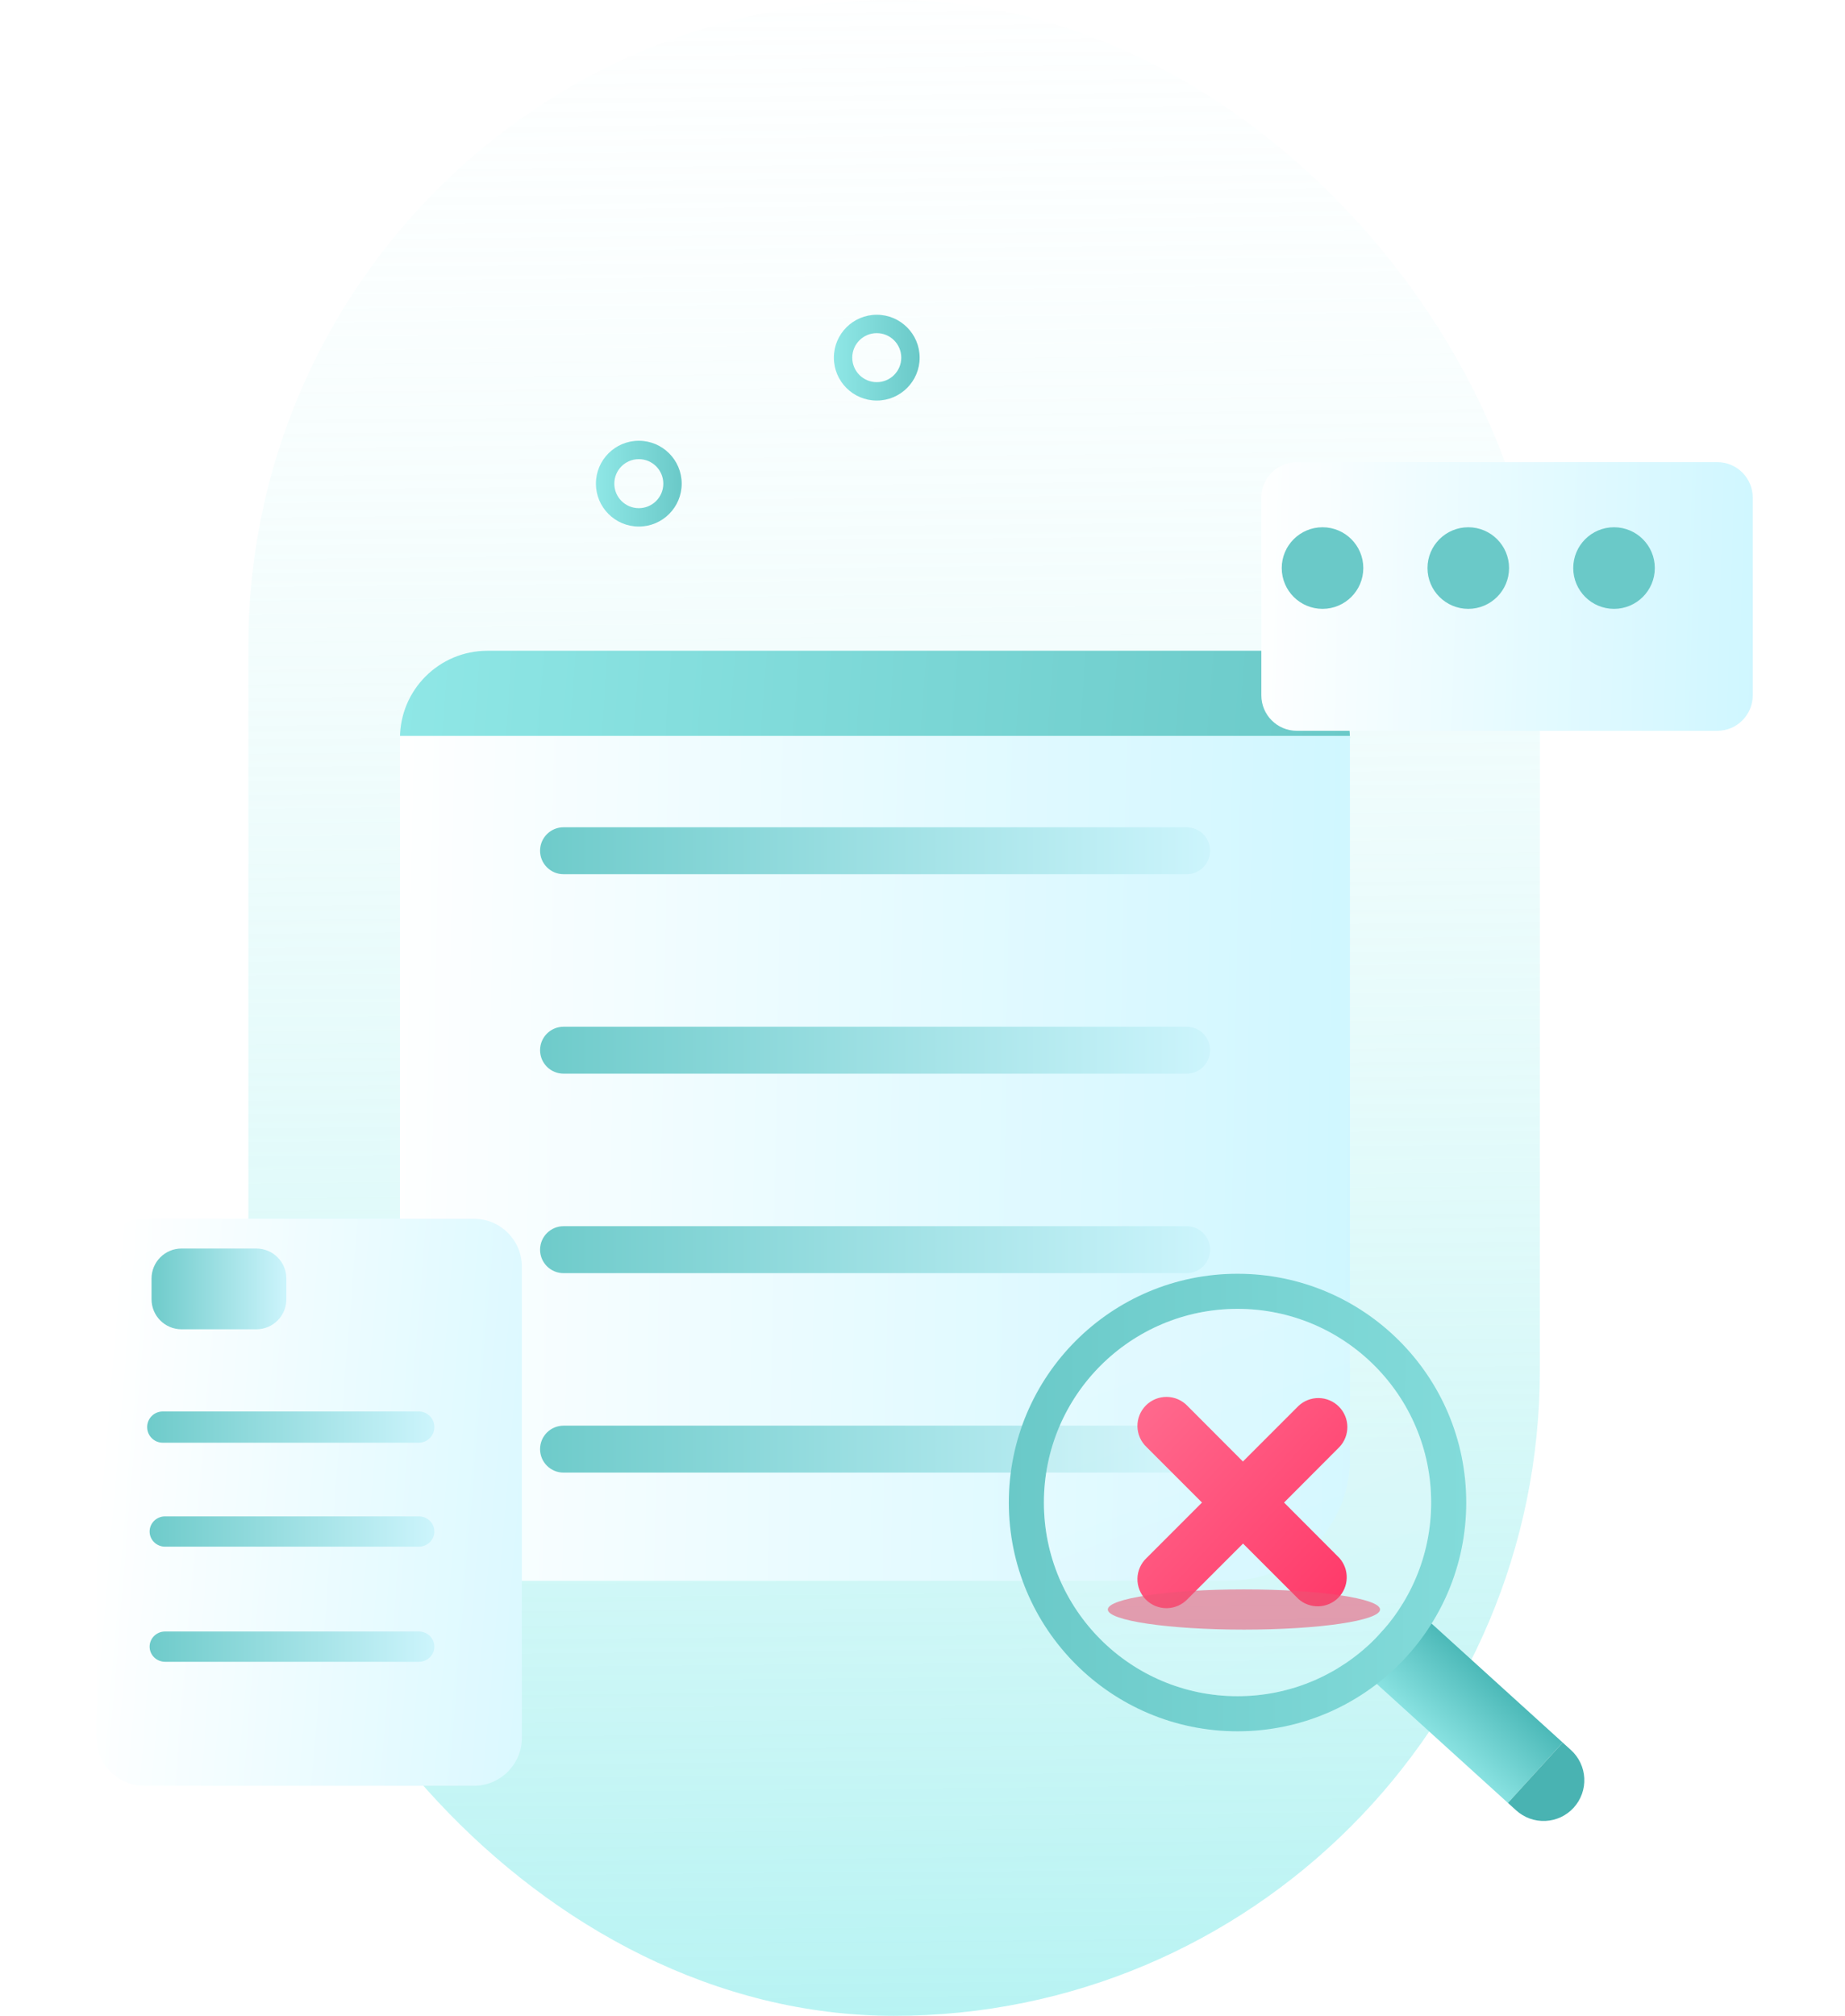 <svg width="260" height="284" viewBox="0 0 260 284" fill="none" xmlns="http://www.w3.org/2000/svg">
<rect x="35" width="182" height="284" rx="91" fill="url(#paint0_linear_1253_12868)"/>
<path fill-rule="evenodd" clip-rule="evenodd" d="M123.553 53.842C125.46 53.842 127.007 52.296 127.007 50.389C127.007 48.481 125.46 46.935 123.553 46.935C121.646 46.935 120.1 48.481 120.1 50.389C120.1 52.296 121.646 53.842 123.553 53.842ZM123.553 56.432C126.891 56.432 129.597 53.726 129.597 50.389C129.597 47.051 126.891 44.345 123.553 44.345C120.216 44.345 117.51 47.051 117.51 50.389C117.51 53.726 120.216 56.432 123.553 56.432Z" fill="url(#paint1_linear_1253_12868)"/>
<path d="M177.902 91.683H68.691C61.884 91.683 56.365 97.201 56.365 104.009H190.228C190.228 97.201 184.71 91.683 177.902 91.683Z" fill="url(#paint2_linear_1253_12868)"/>
<path d="M56.365 103.673H190.228V205.625C190.228 210.158 188.427 214.505 185.222 217.71C182.017 220.915 177.67 222.716 173.137 222.716H73.456C68.924 222.716 64.576 220.915 61.371 217.71C58.166 214.505 56.365 210.158 56.365 205.625V103.673Z" fill="url(#paint3_linear_1253_12868)"/>
<path d="M167.217 116.55H79.418C77.59 116.55 76.107 118.03 76.107 119.857C76.107 121.683 77.59 123.164 79.418 123.164H167.217C169.046 123.164 170.528 121.683 170.528 119.857C170.528 118.03 169.046 116.55 167.217 116.55Z" fill="url(#paint4_linear_1253_12868)"/>
<path d="M167.217 144.651H79.418C77.59 144.651 76.107 146.132 76.107 147.959C76.107 149.785 77.59 151.266 79.418 151.266H167.217C169.046 151.266 170.528 149.785 170.528 147.959C170.528 146.132 169.046 144.651 167.217 144.651Z" fill="url(#paint5_linear_1253_12868)"/>
<path d="M167.217 172.753H79.418C77.59 172.753 76.107 174.234 76.107 176.061C76.107 177.887 77.59 179.368 79.418 179.368H167.217C169.046 179.368 170.528 177.887 170.528 176.061C170.528 174.234 169.046 172.753 167.217 172.753Z" fill="url(#paint6_linear_1253_12868)"/>
<path d="M167.217 200.854H79.418C77.59 200.854 76.107 202.335 76.107 204.162C76.107 205.988 77.59 207.469 79.418 207.469H167.217C169.046 207.469 170.528 205.988 170.528 204.162C170.528 202.335 169.046 200.854 167.217 200.854Z" fill="url(#paint7_linear_1253_12868)"/>
<path d="M198.467 225.767L190.749 234.276L212.503 254.008L220.22 245.5L198.467 225.767Z" fill="url(#paint8_linear_1253_12868)"/>
<path fill-rule="evenodd" clip-rule="evenodd" d="M206.624 211.685C206.624 229.484 192.194 243.914 174.395 243.914C156.595 243.914 142.165 229.484 142.165 211.685C142.165 193.885 156.595 179.455 174.395 179.455C192.194 179.455 206.624 193.885 206.624 211.685ZM201.68 211.685C201.68 226.754 189.464 238.97 174.394 238.97C159.325 238.97 147.109 226.754 147.109 211.685C147.109 196.615 159.325 184.399 174.394 184.399C189.464 184.399 201.68 196.615 201.68 211.685Z" fill="url(#paint9_linear_1253_12868)"/>
<g filter="url(#filter0_b_1253_12868)">
<path d="M174.394 238.971C189.464 238.971 201.68 226.754 201.68 211.685C201.68 196.615 189.464 184.399 174.394 184.399C159.325 184.399 147.108 196.615 147.108 211.685C147.108 226.754 159.325 238.971 174.394 238.971Z" fill="url(#paint10_linear_1253_12868)" fill-opacity="0.2"/>
</g>
<path d="M180.951 211.685L188.754 203.864C189.486 203.09 189.886 202.062 189.871 200.997C189.856 199.933 189.426 198.916 188.674 198.164C187.921 197.411 186.905 196.982 185.84 196.966C184.776 196.951 183.748 197.352 182.974 198.083L175.153 205.904L167.349 198.083C166.974 197.686 166.523 197.368 166.022 197.148C165.521 196.928 164.982 196.81 164.435 196.803C163.888 196.795 163.346 196.897 162.839 197.103C162.333 197.308 161.872 197.613 161.486 198C161.099 198.387 160.794 198.847 160.588 199.353C160.383 199.86 160.281 200.403 160.288 200.949C160.296 201.496 160.414 202.036 160.633 202.536C160.853 203.037 161.171 203.488 161.569 203.864L169.385 211.685L161.569 219.505C161.171 219.881 160.853 220.332 160.633 220.833C160.414 221.333 160.296 221.873 160.288 222.42C160.281 222.966 160.383 223.509 160.588 224.016C160.794 224.522 161.099 224.983 161.486 225.369C161.872 225.756 162.333 226.061 162.839 226.267C163.346 226.472 163.888 226.574 164.435 226.566C164.982 226.559 165.521 226.441 166.022 226.221C166.523 226.002 166.974 225.683 167.349 225.286L175.17 217.465L182.991 225.286C183.772 225.974 184.786 226.338 185.827 226.305C186.867 226.271 187.855 225.842 188.59 225.105C189.325 224.368 189.751 223.378 189.781 222.338C189.812 221.297 189.445 220.284 188.754 219.505L180.951 211.685Z" fill="url(#paint11_linear_1253_12868)"/>
<g filter="url(#filter1_f_1253_12868)">
<ellipse cx="175.297" cy="226.755" rx="19.182" ry="2.834" fill="#EC5575" fill-opacity="0.56"/>
</g>
<path d="M212.502 254.009L220.22 245.501L221.382 246.555C222.51 247.578 223.185 249.007 223.259 250.528C223.333 252.049 222.8 253.537 221.777 254.665C220.754 255.793 219.325 256.468 217.804 256.542C216.283 256.617 214.795 256.083 213.667 255.06L212.505 254.006L212.502 254.009Z" fill="#49B3B2"/>
<g filter="url(#filter2_d_1253_12868)">
<path d="M236.001 61.11H176.749C173.988 61.11 171.75 63.349 171.75 66.11V93.959C171.75 96.72 173.988 98.959 176.749 98.959H236.001C238.762 98.959 241 96.72 241 93.959V66.11C241 63.349 238.762 61.11 236.001 61.11Z" fill="url(#paint12_linear_1253_12868)"/>
</g>
<path d="M186.372 85.778C189.546 85.778 192.119 83.205 192.119 80.031C192.119 76.856 189.546 74.283 186.372 74.283C183.197 74.283 180.624 76.856 180.624 80.031C180.624 83.205 183.197 85.778 186.372 85.778Z" fill="#6AC9C8"/>
<path d="M206.912 85.778C210.086 85.778 212.659 83.205 212.659 80.031C212.659 76.856 210.086 74.283 206.912 74.283C203.737 74.283 201.164 76.856 201.164 80.031C201.164 83.205 203.737 85.778 206.912 85.778Z" fill="#6AC9C8"/>
<path d="M227.451 85.778C230.625 85.778 233.198 83.205 233.198 80.031C233.198 76.856 230.625 74.283 227.451 74.283C224.276 74.283 221.703 76.856 221.703 80.031C221.703 83.205 224.276 85.778 227.451 85.778Z" fill="#6AC9C8"/>
<g filter="url(#filter3_d_1253_12868)">
<path d="M64.191 165.648H17.755C14.024 165.648 11 168.672 11 172.403V238.775C11 242.506 14.024 245.53 17.755 245.53H64.191C67.921 245.53 70.945 242.506 70.945 238.775V172.403C70.945 168.672 67.921 165.648 64.191 165.648Z" fill="url(#paint13_linear_1253_12868)"/>
</g>
<path d="M59.009 198.853H22.937C21.722 198.853 20.737 199.837 20.737 201.052V201.059C20.737 202.274 21.722 203.258 22.937 203.258H59.009C60.224 203.258 61.209 202.274 61.209 201.059V201.052C61.209 199.837 60.224 198.853 59.009 198.853Z" fill="url(#paint14_linear_1253_12868)"/>
<path d="M59.028 229.854H23.265C22.061 229.854 21.085 230.808 21.085 231.985V231.992C21.085 233.168 22.061 234.122 23.265 234.122H59.028C60.232 234.122 61.209 233.168 61.209 231.992V231.985C61.209 230.808 60.232 229.854 59.028 229.854Z" fill="url(#paint15_linear_1253_12868)"/>
<path d="M59.028 213.634H23.265C22.061 213.634 21.085 214.588 21.085 215.765V215.772C21.085 216.949 22.061 217.903 23.265 217.903H59.028C60.232 217.903 61.209 216.949 61.209 215.772V215.765C61.209 214.588 60.232 213.634 59.028 213.634Z" fill="url(#paint16_linear_1253_12868)"/>
<path d="M36.126 175.898H25.584C23.249 175.898 21.356 177.791 21.356 180.126V183.051C21.356 185.386 23.249 187.279 25.584 187.279H36.126C38.461 187.279 40.354 185.386 40.354 183.051V180.126C40.354 177.791 38.461 175.898 36.126 175.898Z" fill="url(#paint17_linear_1253_12868)"/>
<path fill-rule="evenodd" clip-rule="evenodd" d="M90.022 71.594C91.929 71.594 93.475 70.048 93.475 68.141C93.475 66.233 91.929 64.687 90.022 64.687C88.115 64.687 86.569 66.233 86.569 68.141C86.569 70.048 88.115 71.594 90.022 71.594ZM90.022 74.184C93.36 74.184 96.065 71.478 96.065 68.141C96.065 64.803 93.36 62.097 90.022 62.097C86.684 62.097 83.978 64.803 83.978 68.141C83.978 71.478 86.684 74.184 90.022 74.184Z" fill="url(#paint18_linear_1253_12868)"/>
<defs>
<filter id="filter0_b_1253_12868" x="130.433" y="167.724" width="87.922" height="87.922" filterUnits="userSpaceOnUse" color-interpolation-filters="sRGB">
<feFlood flood-opacity="0" result="BackgroundImageFix"/>
<feGaussianBlur in="BackgroundImageFix" stdDeviation="8.338"/>
<feComposite in2="SourceAlpha" operator="in" result="effect1_backgroundBlur_1253_12868"/>
<feBlend mode="normal" in="SourceGraphic" in2="effect1_backgroundBlur_1253_12868" result="shape"/>
</filter>
<filter id="filter1_f_1253_12868" x="135.271" y="203.077" width="80.051" height="47.355" filterUnits="userSpaceOnUse" color-interpolation-filters="sRGB">
<feFlood flood-opacity="0" result="BackgroundImageFix"/>
<feBlend mode="normal" in="SourceGraphic" in2="BackgroundImageFix" result="shape"/>
<feGaussianBlur stdDeviation="10.422" result="effect1_foregroundBlur_1253_12868"/>
</filter>
<filter id="filter2_d_1253_12868" x="164.75" y="52.11" width="95.25" height="63.848" filterUnits="userSpaceOnUse" color-interpolation-filters="sRGB">
<feFlood flood-opacity="0" result="BackgroundImageFix"/>
<feColorMatrix in="SourceAlpha" type="matrix" values="0 0 0 0 0 0 0 0 0 0 0 0 0 0 0 0 0 0 127 0" result="hardAlpha"/>
<feOffset dx="6" dy="4"/>
<feGaussianBlur stdDeviation="6.5"/>
<feComposite in2="hardAlpha" operator="out"/>
<feColorMatrix type="matrix" values="0 0 0 0 0.105 0 0 0 0 0.466 0 0 0 0 0.546 0 0 0 0.09 0"/>
<feBlend mode="normal" in2="BackgroundImageFix" result="effect1_dropShadow_1253_12868"/>
<feBlend mode="normal" in="SourceGraphic" in2="effect1_dropShadow_1253_12868" result="shape"/>
</filter>
<filter id="filter3_d_1253_12868" x="0.612" y="158.723" width="85.915" height="105.851" filterUnits="userSpaceOnUse" color-interpolation-filters="sRGB">
<feFlood flood-opacity="0" result="BackgroundImageFix"/>
<feColorMatrix in="SourceAlpha" type="matrix" values="0 0 0 0 0 0 0 0 0 0 0 0 0 0 0 0 0 0 127 0" result="hardAlpha"/>
<feOffset dx="2.597" dy="6.059"/>
<feGaussianBlur stdDeviation="6.492"/>
<feComposite in2="hardAlpha" operator="out"/>
<feColorMatrix type="matrix" values="0 0 0 0 0.105 0 0 0 0 0.466 0 0 0 0 0.546 0 0 0 0.15 0"/>
<feBlend mode="normal" in2="BackgroundImageFix" result="effect1_dropShadow_1253_12868"/>
<feBlend mode="normal" in="SourceGraphic" in2="effect1_dropShadow_1253_12868" result="shape"/>
</filter>
<linearGradient id="paint0_linear_1253_12868" x1="125.299" y1="-46.239" x2="129.837" y2="452.419" gradientUnits="userSpaceOnUse">
<stop stop-color="white" stop-opacity="0"/>
<stop offset="1" stop-color="#5CE4E3"/>
</linearGradient>
<linearGradient id="paint1_linear_1253_12868" x1="117.496" y1="47.135" x2="129.662" y2="47.214" gradientUnits="userSpaceOnUse">
<stop stop-color="#8FE7E6"/>
<stop offset="1" stop-color="#6AC9C8"/>
</linearGradient>
<linearGradient id="paint2_linear_1253_12868" x1="56.214" y1="94.528" x2="190.295" y2="103.982" gradientUnits="userSpaceOnUse">
<stop stop-color="#8FE7E6"/>
<stop offset="1" stop-color="#6AC9C8"/>
</linearGradient>
<linearGradient id="paint3_linear_1253_12868" x1="52.346" y1="192.941" x2="245.732" y2="196.379" gradientUnits="userSpaceOnUse">
<stop stop-color="white"/>
<stop offset="1" stop-color="#BCF3FF"/>
</linearGradient>
<linearGradient id="paint4_linear_1253_12868" x1="72.114" y1="122.891" x2="176.113" y2="122.891" gradientUnits="userSpaceOnUse">
<stop stop-color="#6AC9C8"/>
<stop offset="1" stop-color="#D2F7FF"/>
</linearGradient>
<linearGradient id="paint5_linear_1253_12868" x1="72.114" y1="150.993" x2="176.113" y2="150.993" gradientUnits="userSpaceOnUse">
<stop stop-color="#6AC9C8"/>
<stop offset="1" stop-color="#D2F7FF"/>
</linearGradient>
<linearGradient id="paint6_linear_1253_12868" x1="72.114" y1="179.095" x2="176.113" y2="179.095" gradientUnits="userSpaceOnUse">
<stop stop-color="#6AC9C8"/>
<stop offset="1" stop-color="#D2F7FF"/>
</linearGradient>
<linearGradient id="paint7_linear_1253_12868" x1="72.114" y1="207.196" x2="176.113" y2="207.196" gradientUnits="userSpaceOnUse">
<stop stop-color="#6AC9C8"/>
<stop offset="1" stop-color="#D2F7FF"/>
</linearGradient>
<linearGradient id="paint8_linear_1253_12868" x1="195.761" y1="238.839" x2="203.551" y2="230.294" gradientUnits="userSpaceOnUse">
<stop stop-color="#89E2E1"/>
<stop offset="1" stop-color="#4CB9B8"/>
</linearGradient>
<linearGradient id="paint9_linear_1253_12868" x1="142.092" y1="194.331" x2="206.975" y2="194.753" gradientUnits="userSpaceOnUse">
<stop stop-color="#6AC9C8"/>
<stop offset="1" stop-color="#83DBDA"/>
</linearGradient>
<linearGradient id="paint10_linear_1253_12868" x1="174.394" y1="184.399" x2="201.889" y2="255.746" gradientUnits="userSpaceOnUse">
<stop stop-color="white"/>
<stop offset="1" stop-color="#D2F7FF"/>
</linearGradient>
<linearGradient id="paint11_linear_1253_12868" x1="160.43" y1="198.805" x2="190.058" y2="226.486" gradientUnits="userSpaceOnUse">
<stop stop-color="#FF698D"/>
<stop offset="1" stop-color="#FF3868"/>
</linearGradient>
<linearGradient id="paint12_linear_1253_12868" x1="169.671" y1="89.492" x2="269.661" y2="92.384" gradientUnits="userSpaceOnUse">
<stop stop-color="white"/>
<stop offset="1" stop-color="#BCF3FF"/>
</linearGradient>
<linearGradient id="paint13_linear_1253_12868" x1="9.2" y1="225.55" x2="124.096" y2="234.986" gradientUnits="userSpaceOnUse">
<stop stop-color="white"/>
<stop offset="1" stop-color="#BCF3FF"/>
</linearGradient>
<linearGradient id="paint14_linear_1253_12868" x1="19.026" y1="203.077" x2="63.602" y2="203.077" gradientUnits="userSpaceOnUse">
<stop stop-color="#6AC9C8"/>
<stop offset="1" stop-color="#D2F7FF"/>
</linearGradient>
<linearGradient id="paint15_linear_1253_12868" x1="19.388" y1="233.946" x2="63.582" y2="233.946" gradientUnits="userSpaceOnUse">
<stop stop-color="#6AC9C8"/>
<stop offset="1" stop-color="#D2F7FF"/>
</linearGradient>
<linearGradient id="paint16_linear_1253_12868" x1="19.388" y1="217.727" x2="63.582" y2="217.727" gradientUnits="userSpaceOnUse">
<stop stop-color="#6AC9C8"/>
<stop offset="1" stop-color="#D2F7FF"/>
</linearGradient>
<linearGradient id="paint17_linear_1253_12868" x1="20.553" y1="186.81" x2="41.477" y2="186.81" gradientUnits="userSpaceOnUse">
<stop stop-color="#6AC9C8"/>
<stop offset="1" stop-color="#D2F7FF"/>
</linearGradient>
<linearGradient id="paint18_linear_1253_12868" x1="83.965" y1="64.887" x2="96.131" y2="64.966" gradientUnits="userSpaceOnUse">
<stop stop-color="#8FE7E6"/>
<stop offset="1" stop-color="#6AC9C8"/>
</linearGradient>
</defs>
</svg>
